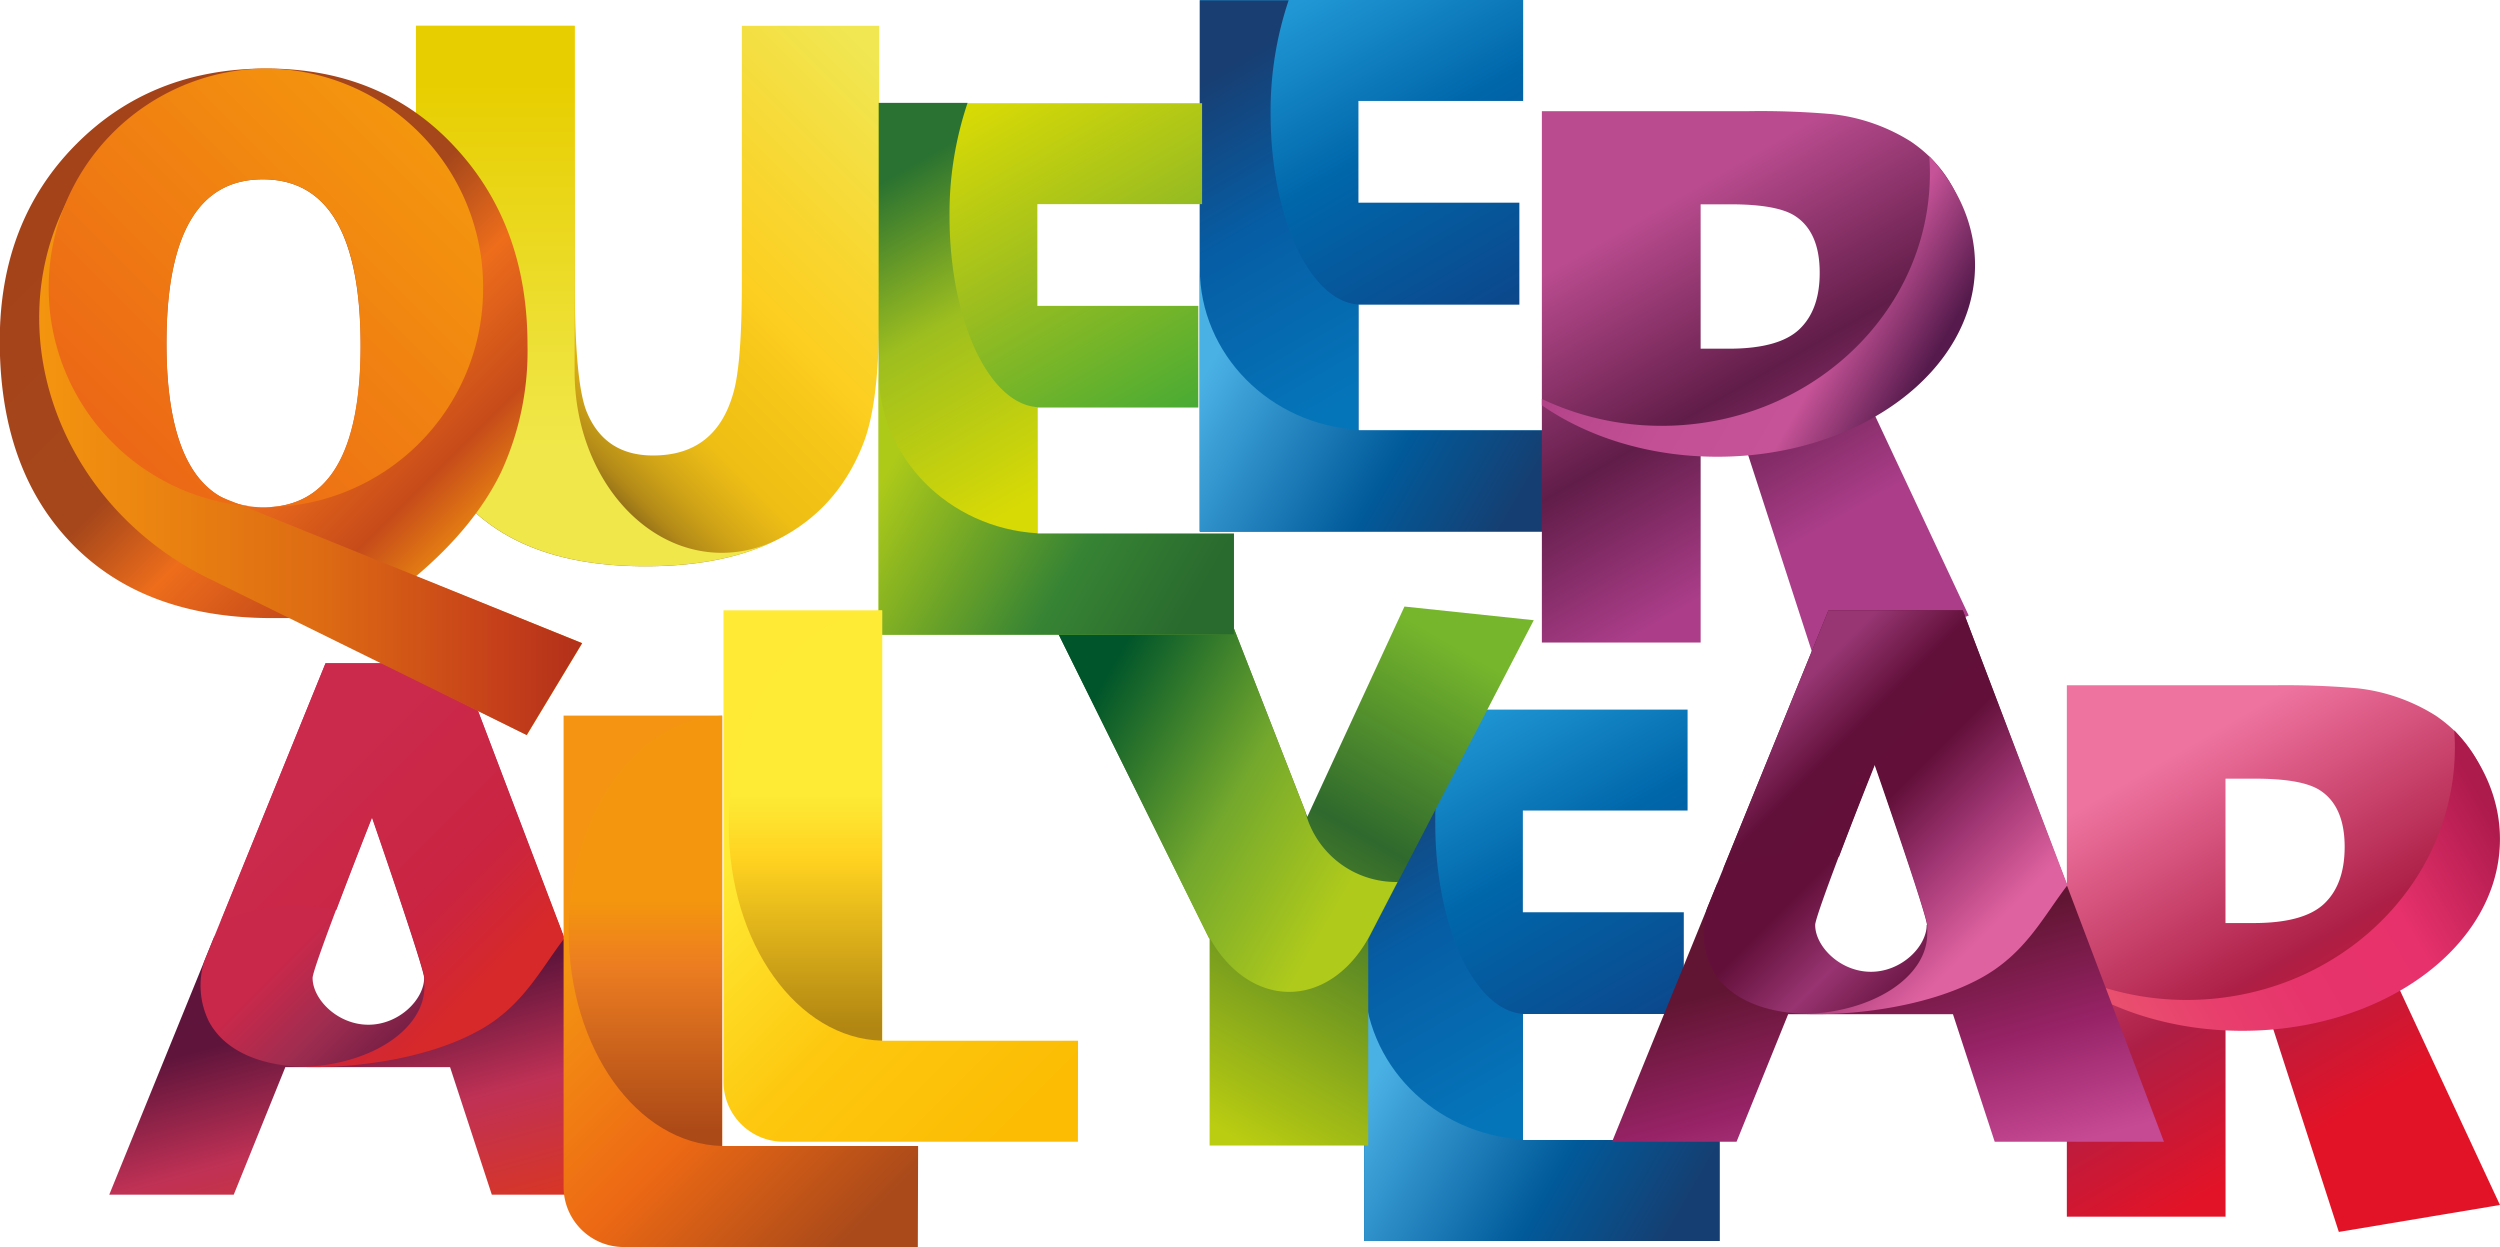 <?xml version="1.0" encoding="UTF-8" standalone="no"?>
<svg
   xmlns:dc="http://purl.org/dc/elements/1.1/"
   xmlns:cc="http://creativecommons.org/ns#"
   xmlns:rdf="http://www.w3.org/1999/02/22-rdf-syntax-ns#"
   xmlns:svg="http://www.w3.org/2000/svg"
   xmlns="http://www.w3.org/2000/svg"
   xmlns:xlink="http://www.w3.org/1999/xlink"
   xmlns:sodipodi="http://sodipodi.sourceforge.net/DTD/sodipodi-0.dtd"
   xmlns:inkscape="http://www.inkscape.org/namespaces/inkscape"
   id="Ebene_1"
   data-name="Ebene 1"
   viewBox="0 0 415.55 207.28"
   version="1.1"
   sodipodi:docname="Queer All Year Ohne Schatten Linear_verlaufnamen.svg"
   inkscape:version="0.92.3 (2405546, 2018-03-11)">
  <sodipodi:namedview
     pagecolor="#ffffff"
     bordercolor="#666666"
     borderopacity="1"
     objecttolerance="10"
     gridtolerance="10"
     guidetolerance="10"
     inkscape:pageopacity="0"
     inkscape:pageshadow="2"
     inkscape:window-width="1317"
     inkscape:window-height="713"
     id="namedview291"
     showgrid="false"
     inkscape:zoom="2.8284271"
     inkscape:cx="254.36341"
     inkscape:cy="103.0054"
     inkscape:window-x="49"
     inkscape:window-y="27"
     inkscape:window-maximized="1"
     inkscape:current-layer="Ebene_1" />
  <defs
     id="defs226">
    <linearGradient
       gradientUnits="userSpaceOnUse"
       y2="292.53"
       x2="505.12"
       y1="200.71"
       x1="452.11"
       id="E13">
      <stop
         id="stop1144"
         stop-color="#2198d5"
         offset="0.08" />
      <stop
         id="stop1146"
         stop-color="#0067ab"
         offset="0.34" />
      <stop
         id="stop1148"
         stop-color="#0c478b"
         offset="0.66" />
    </linearGradient>
    <linearGradient
       gradientUnits="userSpaceOnUse"
       y2="208.51"
       x2="438.61"
       y1="300.32"
       x1="491.62"
       id="E12">
      <stop
         id="stop1118"
         stop-color="#0575ba"
         offset="0.34" />
      <stop
         id="stop1120"
         stop-color="#065da4"
         offset="0.65" />
      <stop
         id="stop1122"
         stop-color="#183e72"
         offset="0.89" />
    </linearGradient>
    <linearGradient
       gradientUnits="userSpaceOnUse"
       y2="296.13"
       x2="506.39"
       y1="259.62"
       x1="443.15"
       id="E11">
      <stop
         id="stop1111"
         stop-color="#4ab1e5"
         offset="0.13" />
      <stop
         id="stop1113"
         stop-color="#015a9a"
         offset="0.6" />
      <stop
         id="stop1115"
         stop-color="#153f72"
         offset="0.89" />
    </linearGradient>
    <style
       id="style2">.cls-1{fill:url(#Unbenannter_Verlauf_160);}.cls-2{fill:url(#Unbenannter_Verlauf_164);}.cls-3{fill:url(#Unbenannter_Verlauf_51);}.cls-4{fill:url(#Unbenannter_Verlauf_55);}.cls-5{fill:url(#Unbenannter_Verlauf_58);}.cls-6{fill:url(#Unbenannter_Verlauf_51-2);}.cls-7{fill:url(#Unbenannter_Verlauf_55-2);}.cls-8{fill:url(#Unbenannter_Verlauf_58-2);}.cls-9{fill:url(#Unbenannter_Verlauf_22);}.cls-10{fill:url(#Unbenannter_Verlauf_8);}.cls-11{fill:url(#Unbenannter_Verlauf_90);}.cls-12{fill:url(#Unbenannter_Verlauf_83);}.cls-13{fill:url(#Unbenannter_Verlauf_77);}.cls-14{fill:url(#Unbenannter_Verlauf_119);}.cls-15{fill:url(#Unbenannter_Verlauf_127);}.cls-16{fill:url(#Unbenannter_Verlauf_104);}.cls-17{fill:url(#Unbenannter_Verlauf_105);}.cls-18{fill:url(#Unbenannter_Verlauf_71);}.cls-19{fill:url(#Unbenannter_Verlauf_68);}.cls-20{fill:url(#Unbenannter_Verlauf_35);}.cls-21{fill:url(#Unbenannter_Verlauf_39);}.cls-22{fill:url(#Unbenannter_Verlauf_46);}.cls-23{fill:url(#Unbenannter_Verlauf_28);}.cls-24{fill:url(#Unbenannter_Verlauf_11);}.cls-25{fill:url(#Unbenannter_Verlauf_16);}.cls-26{fill:url(#Unbenannter_Verlauf_108);}.cls-27{fill:url(#Unbenannter_Verlauf_113);}.cls-28{fill:url(#Unbenannter_Verlauf_133);}.cls-29{fill:url(#Unbenannter_Verlauf_151);}.cls-30{fill:url(#Unbenannter_Verlauf_155);}</style>
    <linearGradient
       id="R12"
       x1="571.62"
       y1="195.1"
       x2="627.02"
       y2="291.06"
       gradientUnits="userSpaceOnUse">
      <stop
         offset="0.17"
         stop-color="#ee739f"
         id="stop4" />
      <stop
         offset="0.52"
         stop-color="#ad1f46"
         id="stop6" />
      <stop
         offset="0.77"
         stop-color="#e31327"
         id="stop8" />
    </linearGradient>
    <linearGradient
       id="R11"
       x1="574.27"
       y1="257.29"
       x2="641.21"
       y2="218.64"
       gradientUnits="userSpaceOnUse">
      <stop
         offset="0.02"
         stop-color="#ea556e"
         id="stop11" />
      <stop
         offset="0.07"
         stop-color="#e94f6e"
         id="stop13" />
      <stop
         offset="0.25"
         stop-color="#e83e6d"
         id="stop15" />
      <stop
         offset="0.44"
         stop-color="#e7346c"
         id="stop17" />
      <stop
         offset="0.69"
         stop-color="#e7316c"
         id="stop19" />
      <stop
         offset="0.97"
         stop-color="#ad1a4c"
         id="stop21" />
    </linearGradient>
    <linearGradient
       id="E23"
       x1="452.11"
       y1="200.71"
       x2="505.12"
       y2="292.53"
       gradientUnits="userSpaceOnUse">
      <stop
         offset="0.08"
         stop-color="#2198d5"
         id="stop24" />
      <stop
         offset="0.34"
         stop-color="#0067ab"
         id="stop26" />
      <stop
         offset="0.66"
         stop-color="#0c478b"
         id="stop28" />
    </linearGradient>
    <linearGradient
       id="E22"
       x1="491.62"
       y1="300.32"
       x2="438.61"
       y2="208.51"
       gradientUnits="userSpaceOnUse">
      <stop
         offset="0.34"
         stop-color="#0575ba"
         id="stop31" />
      <stop
         offset="0.65"
         stop-color="#065da4"
         id="stop33" />
      <stop
         offset="0.89"
         stop-color="#183e72"
         id="stop35" />
    </linearGradient>
    <linearGradient
       id="E21"
       x1="443.15"
       y1="259.62"
       x2="506.39"
       y2="296.13"
       gradientUnits="userSpaceOnUse">
      <stop
         offset="0.13"
         stop-color="#4ab1e5"
         id="stop38" />
      <stop
         offset="0.6"
         stop-color="#015a9a"
         id="stop40" />
      <stop
         offset="0.89"
         stop-color="#153f72"
         id="stop42" />
    </linearGradient>
    <linearGradient
       id="Unbenannter_Verlauf_51-2"
       x1="424.78"
       y1="82.76"
       x2="477.79"
       y2="174.57"
       xlink:href="#E13" />
    <linearGradient
       id="Unbenannter_Verlauf_55-2"
       x1="464.29"
       y1="182.37"
       x2="411.28"
       y2="90.55"
       xlink:href="#E12" />
    <linearGradient
       id="Unbenannter_Verlauf_58-2"
       x1="415.82"
       y1="141.67"
       x2="479.05"
       y2="178.17"
       xlink:href="#E11" />
    <linearGradient
       id="U02"
       x1="293.43"
       y1="161.48"
       x2="367.46"
       y2="87.46"
       gradientUnits="userSpaceOnUse">
      <stop
         offset="0.19"
         stop-color="#967219"
         id="stop48" />
      <stop
         offset="0.22"
         stop-color="#b38a18"
         id="stop50" />
      <stop
         offset="0.27"
         stop-color="#cea217"
         id="stop52" />
      <stop
         offset="0.32"
         stop-color="#e2b316"
         id="stop54" />
      <stop
         offset="0.36"
         stop-color="#eebe15"
         id="stop56" />
      <stop
         offset="0.41"
         stop-color="#f2c115"
         id="stop58" />
      <stop
         offset="0.5"
         stop-color="#f6c619"
         id="stop60" />
      <stop
         offset="0.57"
         stop-color="#fcce20"
         id="stop62" />
      <stop
         offset="0.74"
         stop-color="#f8d732"
         id="stop64" />
      <stop
         offset="0.98"
         stop-color="#f0e753"
         id="stop66" />
    </linearGradient>
    <linearGradient
       id="U01"
       x1="323.61"
       y1="92.78"
       x2="323.61"
       y2="192.55"
       gradientUnits="userSpaceOnUse"
       xlink:href="#U02">
      <stop
         offset="0.04"
         stop-color="#e7ce00"
         id="stop69" />
      <stop
         offset="0.65"
         stop-color="#f0e74a"
         id="stop71" />
    </linearGradient>
    <linearGradient
       id="A03"
       x1="51.38"
       y1="151.41"
       x2="67.09"
       y2="210.05"
       gradientUnits="userSpaceOnUse"
       xlink:href="#A02">
      <stop
         offset="0.29"
         stop-color="#5f143b"
         id="stop74" />
      <stop
         offset="0.61"
         stop-color="#bf3155"
         id="stop76" />
      <stop
         offset="0.91"
         stop-color="#d63528"
         id="stop78" />
    </linearGradient>
    <linearGradient
       id="A02"
       x1="264.1"
       y1="207.94"
       x2="307.02"
       y2="250.86"
       gradientUnits="userSpaceOnUse">
      <stop
         offset="0.49"
         stop-color="#ca284a"
         id="stop81" />
      <stop
         offset="0.7"
         stop-color="#9e2d50"
         id="stop83" />
      <stop
         offset="0.91"
         stop-color="#701b43"
         id="stop85" />
    </linearGradient>
    <linearGradient
       id="A01"
       x1="266.24"
       y1="205.8"
       x2="310.17"
       y2="249.73"
       gradientUnits="userSpaceOnUse"
       xlink:href="#A02">
      <stop
         offset="0.22"
         stop-color="#cb2a4c"
         id="stop88" />
      <stop
         offset="0.67"
         stop-color="#ca2441"
         id="stop90" />
      <stop
         offset="0.91"
         stop-color="#d7292a"
         id="stop92" />
    </linearGradient>
    <linearGradient
       id="Y02"
       x1="407.03"
       y1="263.17"
       x2="458.31"
       y2="174.36"
       gradientUnits="userSpaceOnUse">
      <stop
         offset="0.03"
         stop-color="#bacd11"
         id="stop95" />
      <stop
         offset="0.56"
         stop-color="#2f692d"
         id="stop97" />
      <stop
         offset="0.9"
         stop-color="#76b62c"
         id="stop99" />
    </linearGradient>
    <linearGradient
       id="Y01"
       x1="395.4"
       y1="195.26"
       x2="456.79"
       y2="230.7"
       gradientUnits="userSpaceOnUse"
       xlink:href="#Y02">
      <stop
         offset="0.16"
         stop-color="#00552a"
         id="stop102" />
      <stop
         offset="0.56"
         stop-color="#73a82d"
         id="stop104" />
      <stop
         offset="0.9"
         stop-color="#afca1b"
         id="stop106" />
    </linearGradient>
    <linearGradient
       id="L02"
       x1="303.93"
       y1="216.33"
       x2="377.56"
       y2="289.96"
       gradientUnits="userSpaceOnUse">
      <stop
         offset="0.29"
         stop-color="#f49412"
         id="stop109" />
      <stop
         offset="0.61"
         stop-color="#ed6914"
         id="stop111" />
      <stop
         offset="0.91"
         stop-color="#aa4a1a"
         id="stop113" />
    </linearGradient>
    <linearGradient
       id="L01"
       x1="331.59"
       y1="273.84"
       x2="331.59"
       y2="202.33"
       gradientUnits="userSpaceOnUse"
       xlink:href="#L02">
      <stop
         offset="0.03"
         stop-color="#ab4917"
         id="stop116" />
      <stop
         offset="0.42"
         stop-color="#ec7d21"
         id="stop118" />
      <stop
         offset="0.57"
         stop-color="#f4960e"
         id="stop120" />
    </linearGradient>
    <linearGradient
       id="R02"
       x1="484.36"
       y1="99.67"
       x2="538.4"
       y2="193.26"
       gradientUnits="userSpaceOnUse">
      <stop
         offset="0.22"
         stop-color="#b94b8e"
         id="stop123" />
      <stop
         offset="0.52"
         stop-color="#611d49"
         id="stop125" />
      <stop
         offset="0.77"
         stop-color="#ab3d89"
         id="stop127" />
    </linearGradient>
    <linearGradient
       id="R01"
       x1="497.14"
       y1="121.07"
       x2="544.34"
       y2="148.33"
       gradientUnits="userSpaceOnUse"
       xlink:href="#R02">
      <stop
         offset="0"
         stop-color="#b14187"
         id="stop130" />
      <stop
         offset="0.12"
         stop-color="#b9488d"
         id="stop132" />
      <stop
         offset="0.37"
         stop-color="#c35095"
         id="stop134" />
      <stop
         offset="0.69"
         stop-color="#c65397"
         id="stop136" />
      <stop
         offset="0.97"
         stop-color="#561b4c"
         id="stop138" />
    </linearGradient>
    <linearGradient
       id="E03"
       x1="371.41"
       y1="99.91"
       x2="424.42"
       y2="191.72"
       gradientUnits="userSpaceOnUse"
       spreadMethod="pad">
      <stop
         offset="0.08"
         stop-color="#d8da05"
         id="stop141" />
      <stop
         offset="0.35"
         stop-color="#9dbe1f"
         id="stop143" />
      <stop
         offset="0.66"
         stop-color="#49ab34"
         id="stop145" />
    </linearGradient>
    <linearGradient
       id="E02"
       x1="410.92"
       y1="199.52"
       x2="357.91"
       y2="107.7"
       gradientUnits="userSpaceOnUse"
       spreadMethod="pad"
       xlink:href="#E03">
      <stop
         offset="0.34"
         stop-color="#d8da05"
         id="stop148" />
      <stop
         offset="0.65"
         stop-color="#9dbe1f"
         id="stop150" />
      <stop
         offset="0.89"
         stop-color="#2a7231"
         id="stop152" />
    </linearGradient>
    <linearGradient
       id="E01"
       x1="362.45"
       y1="158.82"
       x2="425.68"
       y2="195.32"
       gradientUnits="userSpaceOnUse">
      <stop
         offset="0.13"
         stop-color="#adca19"
         id="stop155" />
      <stop
         offset="0.6"
         stop-color="#378434"
         id="stop157" />
      <stop
         offset="0.89"
         stop-color="#296a2e"
         id="stop159" />
    </linearGradient>
    <linearGradient
       id="Q03"
       x1="235.88"
       y1="108.49"
       x2="322.41"
       y2="195.01"
       gradientUnits="userSpaceOnUse"
       xlink:href="#Q02">
      <stop
         offset="0"
         stop-color="#a4421a"
         id="stop162" />
      <stop
         offset="0.37"
         stop-color="#a6471b"
         id="stop164" />
      <stop
         offset="0.5"
         stop-color="#ed6d1b"
         id="stop166" />
      <stop
         offset="0.66"
         stop-color="#c64b1a"
         id="stop168" />
      <stop
         offset="0.79"
         stop-color="#f4990e"
         id="stop170" />
    </linearGradient>
    <linearGradient
       id="Q02"
       x1="230.86"
       y1="158.4"
       x2="321.1"
       y2="158.4"
       gradientUnits="userSpaceOnUse">
      <stop
         offset="0"
         stop-color="#f4950f"
         id="stop173" />
      <stop
         offset="0.52"
         stop-color="#dd6b13"
         id="stop175" />
      <stop
         offset="0.85"
         stop-color="#c53f1a"
         id="stop177" />
      <stop
         offset="1"
         stop-color="#b2301a"
         id="stop179" />
    </linearGradient>
    <linearGradient
       id="Q01"
       x1="242.81"
       y1="156.88"
       x2="294.15"
       y2="105.55"
       gradientUnits="userSpaceOnUse"
       xlink:href="#Q02">
      <stop
         offset="0"
         stop-color="#ec6716"
         id="stop182" />
      <stop
         offset="1"
         stop-color="#f4960e"
         id="stop184" />
    </linearGradient>
    <linearGradient
       id="L12"
       x1="330.54"
       y1="198.83"
       x2="404.17"
       y2="272.46"
       gradientUnits="userSpaceOnUse">
      <stop
         offset="0.29"
         stop-color="#ffea35"
         id="stop187" />
      <stop
         offset="0.61"
         stop-color="#fdc80f"
         id="stop189" />
      <stop
         offset="0.91"
         stop-color="#fcbc04"
         id="stop191" />
    </linearGradient>
    <linearGradient
       id="L11"
       x1="358.2"
       y1="256.34"
       x2="358.2"
       y2="184.83"
       gradientUnits="userSpaceOnUse"
       xlink:href="#L12">
      <stop
         offset="0.03"
         stop-color="#b18612"
         id="stop194" />
      <stop
         offset="0.42"
         stop-color="#ffd220"
         id="stop196" />
      <stop
         offset="0.57"
         stop-color="#fdeb36"
         id="stop198" />
    </linearGradient>
    <linearGradient
       id="A13"
       x1="301.19"
       y1="142.61"
       x2="316.9"
       y2="201.25"
       gradientUnits="userSpaceOnUse">
      <stop
         offset="0.29"
         stop-color="#621533"
         id="stop201" />
      <stop
         offset="0.62"
         stop-color="#972366"
         id="stop203" />
      <stop
         offset="0.94"
         stop-color="#c64994"
         id="stop205" />
    </linearGradient>
    <linearGradient
       id="A12"
       x1="513.91"
       y1="199.14"
       x2="556.83"
       y2="242.06"
       gradientUnits="userSpaceOnUse">
      <stop
         offset="0.49"
         stop-color="#62103a"
         id="stop208" />
      <stop
         offset="0.7"
         stop-color="#983471"
         id="stop210" />
      <stop
         offset="0.92"
         stop-color="#62103a"
         id="stop212" />
    </linearGradient>
    <linearGradient
       id="A11"
       x1="516.05"
       y1="197"
       x2="559.98"
       y2="240.93"
       gradientUnits="userSpaceOnUse">
      <stop
         offset="0.09"
         stop-color="#973673"
         id="stop215" />
      <stop
         offset="0.28"
         stop-color="#61103a"
         id="stop217" />
      <stop
         offset="0.47"
         stop-color="#62103a"
         id="stop219" />
      <stop
         offset="0.67"
         stop-color="#9d3471"
         id="stop221" />
      <stop
         offset="0.91"
         stop-color="#df62a0"
         id="stop223" />
    </linearGradient>
    <linearGradient
       inkscape:collect="always"
       xlink:href="#A02"
       id="linearGradient1100"
       gradientUnits="userSpaceOnUse"
       x1="264.1"
       y1="207.94"
       x2="307.02"
       y2="250.86" />
    <linearGradient
       inkscape:collect="always"
       xlink:href="#E23"
       id="linearGradient1102"
       gradientUnits="userSpaceOnUse"
       x1="452.11"
       y1="200.71"
       x2="505.12"
       y2="292.53" />
  </defs>
  <title
     id="title228">Queer All Year Ohne Schatten Linear</title>
  <path
     class="cls-1"
     d="M639.86,283.65l-26.78,4.48-12-37.11h-6.83v34.57H567.87V197.27h34.32a137.44,137.44,0,0,1,14,.5,30.75,30.75,0,0,1,13,4.55Q639,209,639,222.5q0,16-16.28,24.36Zm-25.81-59.5q0-6.83-4.17-9.47-3-1.89-10.72-1.89h-4.92v24h4.67q8.33,0,11.73-3.21T614.05,224.15Z"
     transform="translate(-224.32 -83.36)"
     id="path230"
     style="fill:url(#R12)" />
  <path
     class="cls-2"
     d="M632.26,204.75c.06.93.11,1.87.11,2.82,0,23.21-20,42-44.58,42a46.44,46.44,0,0,1-19.92-4.47v1.06c7.64,5.29,17.89,8.54,29.16,8.54,23.66,0,42.83-14.26,42.83-31.86C639.86,216.14,637.05,209.9,632.26,204.75Z"
     transform="translate(-224.32 -83.36)"
     id="path232"
     style="fill:url(#R11)" />
  <path
     class="cls-3"
     d="M510.13,289.64H451.08V201.31h53.75v16.78H477.45V235H504.2v16.91H477.45v20.94h32.68Z"
     transform="translate(-224.32 -83.36)"
     id="path234"
     style="fill:url(#linearGradient1102);fill-opacity:1.0" />
  <path
     class="cls-4"
     d="M477.45,272.85V251.91H478c-8.35,0-15.11-14.21-15.11-31.73a57.66,57.66,0,0,1,3-18.87H451.08v88.33h59.05V272.85Z"
     transform="translate(-224.32 -83.36)"
     id="path236"
     style="fill:url(#E22)" />
  <path
     class="cls-5"
     d="M477.45,272.85v-.08c-14.71-.88-26.37-12.56-26.37-26.88v43.75h59.05V272.85Z"
     transform="translate(-224.32 -83.36)"
     id="path238"
     style="fill:url(#E21)" />
  <path
     class="cls-6"
     d="M482.8,171.68H423.75V83.36H477.5v16.78H450.12v16.91h26.75V134H450.12v21H482.8Z"
     transform="translate(-224.32 -83.36)"
     id="path240"
     style="fill-opacity:1.0" />
  <path
     class="cls-7"
     d="M450.12,154.9V134h.5c-8.34,0-15.1-14.2-15.1-31.72a57.66,57.66,0,0,1,3-18.87H423.75v88.32H482.8V154.9Z"
     transform="translate(-224.32 -83.36)"
     id="path242"
     style="fill-opacity:1.0" />
  <path
     class="cls-8"
     d="M450.12,154.9v-.09c-14.72-.88-26.37-12.55-26.37-26.87v43.74H482.8V154.9Z"
     transform="translate(-224.32 -83.36)"
     id="path244"
     style="fill-opacity:1.0" />
  <path
     class="cls-9"
     d="M370.43,136.23q0,14.27-2.65,20.94-7.95,20.33-36.21,20.32-23,0-32.68-14A29.69,29.69,0,0,1,294,149.86a139.72,139.72,0,0,1-.5-14.64V87.65h26.37V130.8q0,16.27,2,21.08,3,7.19,11,7.19,10.47,0,13.37-10.48,1.4-4.92,1.39-18.42V87.65h22.84Z"
     transform="translate(-224.32 -83.36)"
     id="path246"
     style="fill:url(#U02)" />
  <path
     class="cls-10"
     d="M344.31,175.25c-13.52,0-24.48-13.51-24.48-30.17V87.65H293.46v47.57a139.72,139.72,0,0,0,.5,14.64,29.69,29.69,0,0,0,4.93,13.62q9.71,14,32.68,14c8.92,0,16.3-1.54,22.19-4.57A20.51,20.51,0,0,1,344.31,175.25Z"
     transform="translate(-224.32 -83.36)"
     id="path248"
     style="fill:url(#U01);fill-opacity:1.0" />
  <polygon
     class="cls-11"
     points="92.63 152.98 66.7 171.61 49.39 171.39 35.64 155.63 18.16 198.58 38.85 198.58 47.43 177.38 74.81 177.38 81.75 198.58 109.89 198.58 92.63 152.98"
     id="polygon250"
     style="fill:url(#A03);fill-opacity:1.0" />
  <path
     class="cls-12"
     d="M300.77,193.61H278.43l-20.16,49.53a13.55,13.55,0,0,0,.77,10c5.2,9.76,23.6,10.11,41.1.79a55.44,55.44,0,0,0,17.92-14.67Zm-5.95,52.3c0,3.56-4.15,7.78-9.27,7.78s-9.27-4.22-9.27-7.78c0-1.78,9.85-26.69,9.85-26.69S294.82,244.34,294.82,245.91Z"
     transform="translate(-224.32 -83.36)"
     id="path252"
     style="fill:url(#linearGradient1100);fill-opacity:1.0" />
  <path
     class="cls-13"
     d="M300.77,193.61H278.43L261,236.55a30.15,30.15,0,0,1,12.6-2.62,32.89,32.89,0,0,1,6.63.67c2.75-7.29,5.95-15.38,5.95-15.38s8.69,25.12,8.69,26.69v1.42c0,7.21-9.05,13.08-20.39,13.37,7.55.27,20-1,29-5.81,7.6-4,10.54-10.2,14.67-15.6Z"
     transform="translate(-224.32 -83.36)"
     id="path254"
     style="fill:url(#A01);fill-opacity:1.0" />
  <path
     class="cls-14"
     d="M479.26,186.45l-27.51,53v34.32H425.38V239.45l-25.62-51.74L428,184.18l13.62,34.95,16.15-34.95Z"
     transform="translate(-224.32 -83.36)"
     id="path256"
     style="fill:url(#Y02)" />
  <path
     class="cls-15"
     d="M441.75,219.79q-.3-.85-.51-1.71L428,184.18l-28.27,3.53,25.51,51.52h.14c3,5.43,7.82,9,13.22,9s10.18-3.53,13.21-9h0l4.81-9.27A15.57,15.57,0,0,1,441.75,219.79Z"
     transform="translate(-224.32 -83.36)"
     id="path258"
     style="fill:url(#Y01);fill-opacity:1.0" />
  <path
     class="cls-16"
     d="M376.88,290.64H328a10,10,0,0,1-10-10V202.31h26.38v71.54h32.55Z"
     transform="translate(-224.32 -83.36)"
     id="path260"
     style="fill:url(#L02)" />
  <path
     class="cls-17"
     d="M344.33,273.84V202.33c-14.11.33-25.48,16.2-25.48,35.75S330.22,273.51,344.33,273.84Z"
     transform="translate(-224.32 -83.36)"
     id="path262"
     style="fill:url(#L01);fill-opacity:1.0" />
  <path
     class="cls-18"
     d="M551.56,185.67l-24.77,10-13-40.08H507v34.57H480.61V101.84h34.32a137.44,137.44,0,0,1,14,.5,30.88,30.88,0,0,1,13,4.54q9.84,6.69,9.84,20.19,0,16-16.27,24.35Zm-24.77-57q0-6.81-4.17-9.46-3-1.89-10.72-1.89H507v24h4.67q8.33,0,11.73-3.22T526.79,128.71Z"
     transform="translate(-224.32 -83.36)"
     id="path264"
     style="fill:url(#R02)" />
  <path
     class="cls-19"
     d="M545,109.32c.06.93.11,1.87.11,2.82,0,23.21-20,42-44.58,42a46.44,46.44,0,0,1-19.92-4.46v1.05c7.64,5.3,17.89,8.55,29.16,8.55,23.66,0,42.84-14.27,42.84-31.86C552.61,120.7,549.79,114.46,545,109.32Z"
     transform="translate(-224.32 -83.36)"
     id="path266"
     style="fill:url(#R01);fill-opacity:1.0" />
  <path
     class="cls-20"
     d="M429.43,188.83H370.38V100.51h53.75v16.78H396.75V134.2H423.5v16.9H396.75v21h32.68Z"
     transform="translate(-224.32 -83.36)"
     id="path268"
     style="fill-opacity:1;fill:url(#E03)" />
  <path
     class="cls-21"
     d="M396.75,172.05v-21h.5c-8.34,0-15.1-14.2-15.1-31.72a57.66,57.66,0,0,1,3-18.87H370.38v88.32h59.05V172.05Z"
     transform="translate(-224.32 -83.36)"
     id="path270"
     style="fill-opacity:1.0;fill:url(#E02)" />
  <path
     class="cls-22"
     d="M396.75,172.05V172c-14.71-.88-26.37-12.55-26.37-26.87v43.74h59.05V172.05Z"
     transform="translate(-224.32 -83.36)"
     id="path272"
     style="fill:url(#E01)" />
  <path
     class="cls-23"
     d="M321.1,190.27l-9.21,15.27L273,186.1h-3.4q-21.33,0-33.32-12.36t-12-33.69q0-19.82,12.55-32.56t31.74-12.74q19.54,0,31.67,13.38Q312,121,312,140.68a48,48,0,0,1-4.41,21.2q-4.43,9.09-14.14,17.28Zm-36.85-49.46q0-27.65-16.27-27.64-16,0-16,27.26t16.15,27.25Q284.26,167.68,284.25,140.81Z"
     transform="translate(-224.32 -83.36)"
     id="path274"
     style="fill-opacity:1.0;fill:url(#Q03)" />
  <path
     class="cls-24"
     d="M290.62,177.93h0l-29.67-12L248,160.05l-7.87-45.41-1.3-3.38a42.06,42.06,0,0,0-3.75,6.3c-10.9,22.56-.09,50.34,24.14,62.05l52.64,25.93,9.21-15.27Z"
     transform="translate(-224.32 -83.36)"
     id="path276"
     style="fill:url(#Q02)" />
  <path
     class="cls-25"
     d="M304.62,131.22a36.31,36.31,0,0,0-36.08-36.47l-.66,0a36.46,36.46,0,0,0-.11,72.89Q252,167.38,252,140.43q0-27.25,16-27.26,16.27,0,16.27,27.64,0,26.76-16,26.87h.26A36.3,36.3,0,0,0,304.62,131.22Z"
     transform="translate(-224.32 -83.36)"
     id="path278"
     style="fill:url(#Q01);fill-opacity:1.0" />
  <path
     class="cls-26"
     d="M403.49,273.14H354.58a10,10,0,0,1-10-10V184.81h26.38v71.54h32.55Z"
     transform="translate(-224.32 -83.36)"
     id="path280"
     style="fill:url(#L12)" />
  <path
     class="cls-27"
     d="M370.94,256.34V184.83c-14.11.33-25.48,16.2-25.48,35.75S356.83,256,370.94,256.34Z"
     transform="translate(-224.32 -83.36)"
     id="path282"
     style="fill:url(#L11);fill-opacity:1.0" />
  <polygon
     class="cls-28"
     points="342.43 144.18 316.51 162.81 299.2 162.59 285.45 146.83 267.96 189.78 288.65 189.78 297.23 168.58 324.62 168.58 331.56 189.78 359.69 189.78 342.43 144.18"
     id="polygon284"
     style="fill:url(#A13)" />
  <path
     class="cls-29"
     d="M550.57,184.81H528.24l-20.17,49.53a13.55,13.55,0,0,0,.77,10c5.21,9.76,23.61,10.11,41.11.79a55.66,55.66,0,0,0,17.92-14.67Zm-6,52.3c0,3.56-4.15,7.78-9.27,7.78s-9.26-4.22-9.26-7.78c0-1.78,9.85-26.69,9.85-26.69S544.62,235.54,544.62,237.11Z"
     transform="translate(-224.32 -83.36)"
     id="path286"
     style="fill:url(#A12)" />
  <path
     class="cls-30"
     d="M550.57,184.81H528.24l-17.48,42.94a30.09,30.09,0,0,1,12.6-2.62,33,33,0,0,1,6.63.67c2.75-7.29,6-15.38,6-15.38s8.68,25.12,8.68,26.69v1.42c0,7.21-9,13.08-20.38,13.37,7.54.27,20-1,29-5.81,7.61-4.05,10.54-10.2,14.68-15.6Z"
     transform="translate(-224.32 -83.36)"
     id="path288"
     style="fill:url(#A11)" />
</svg>
